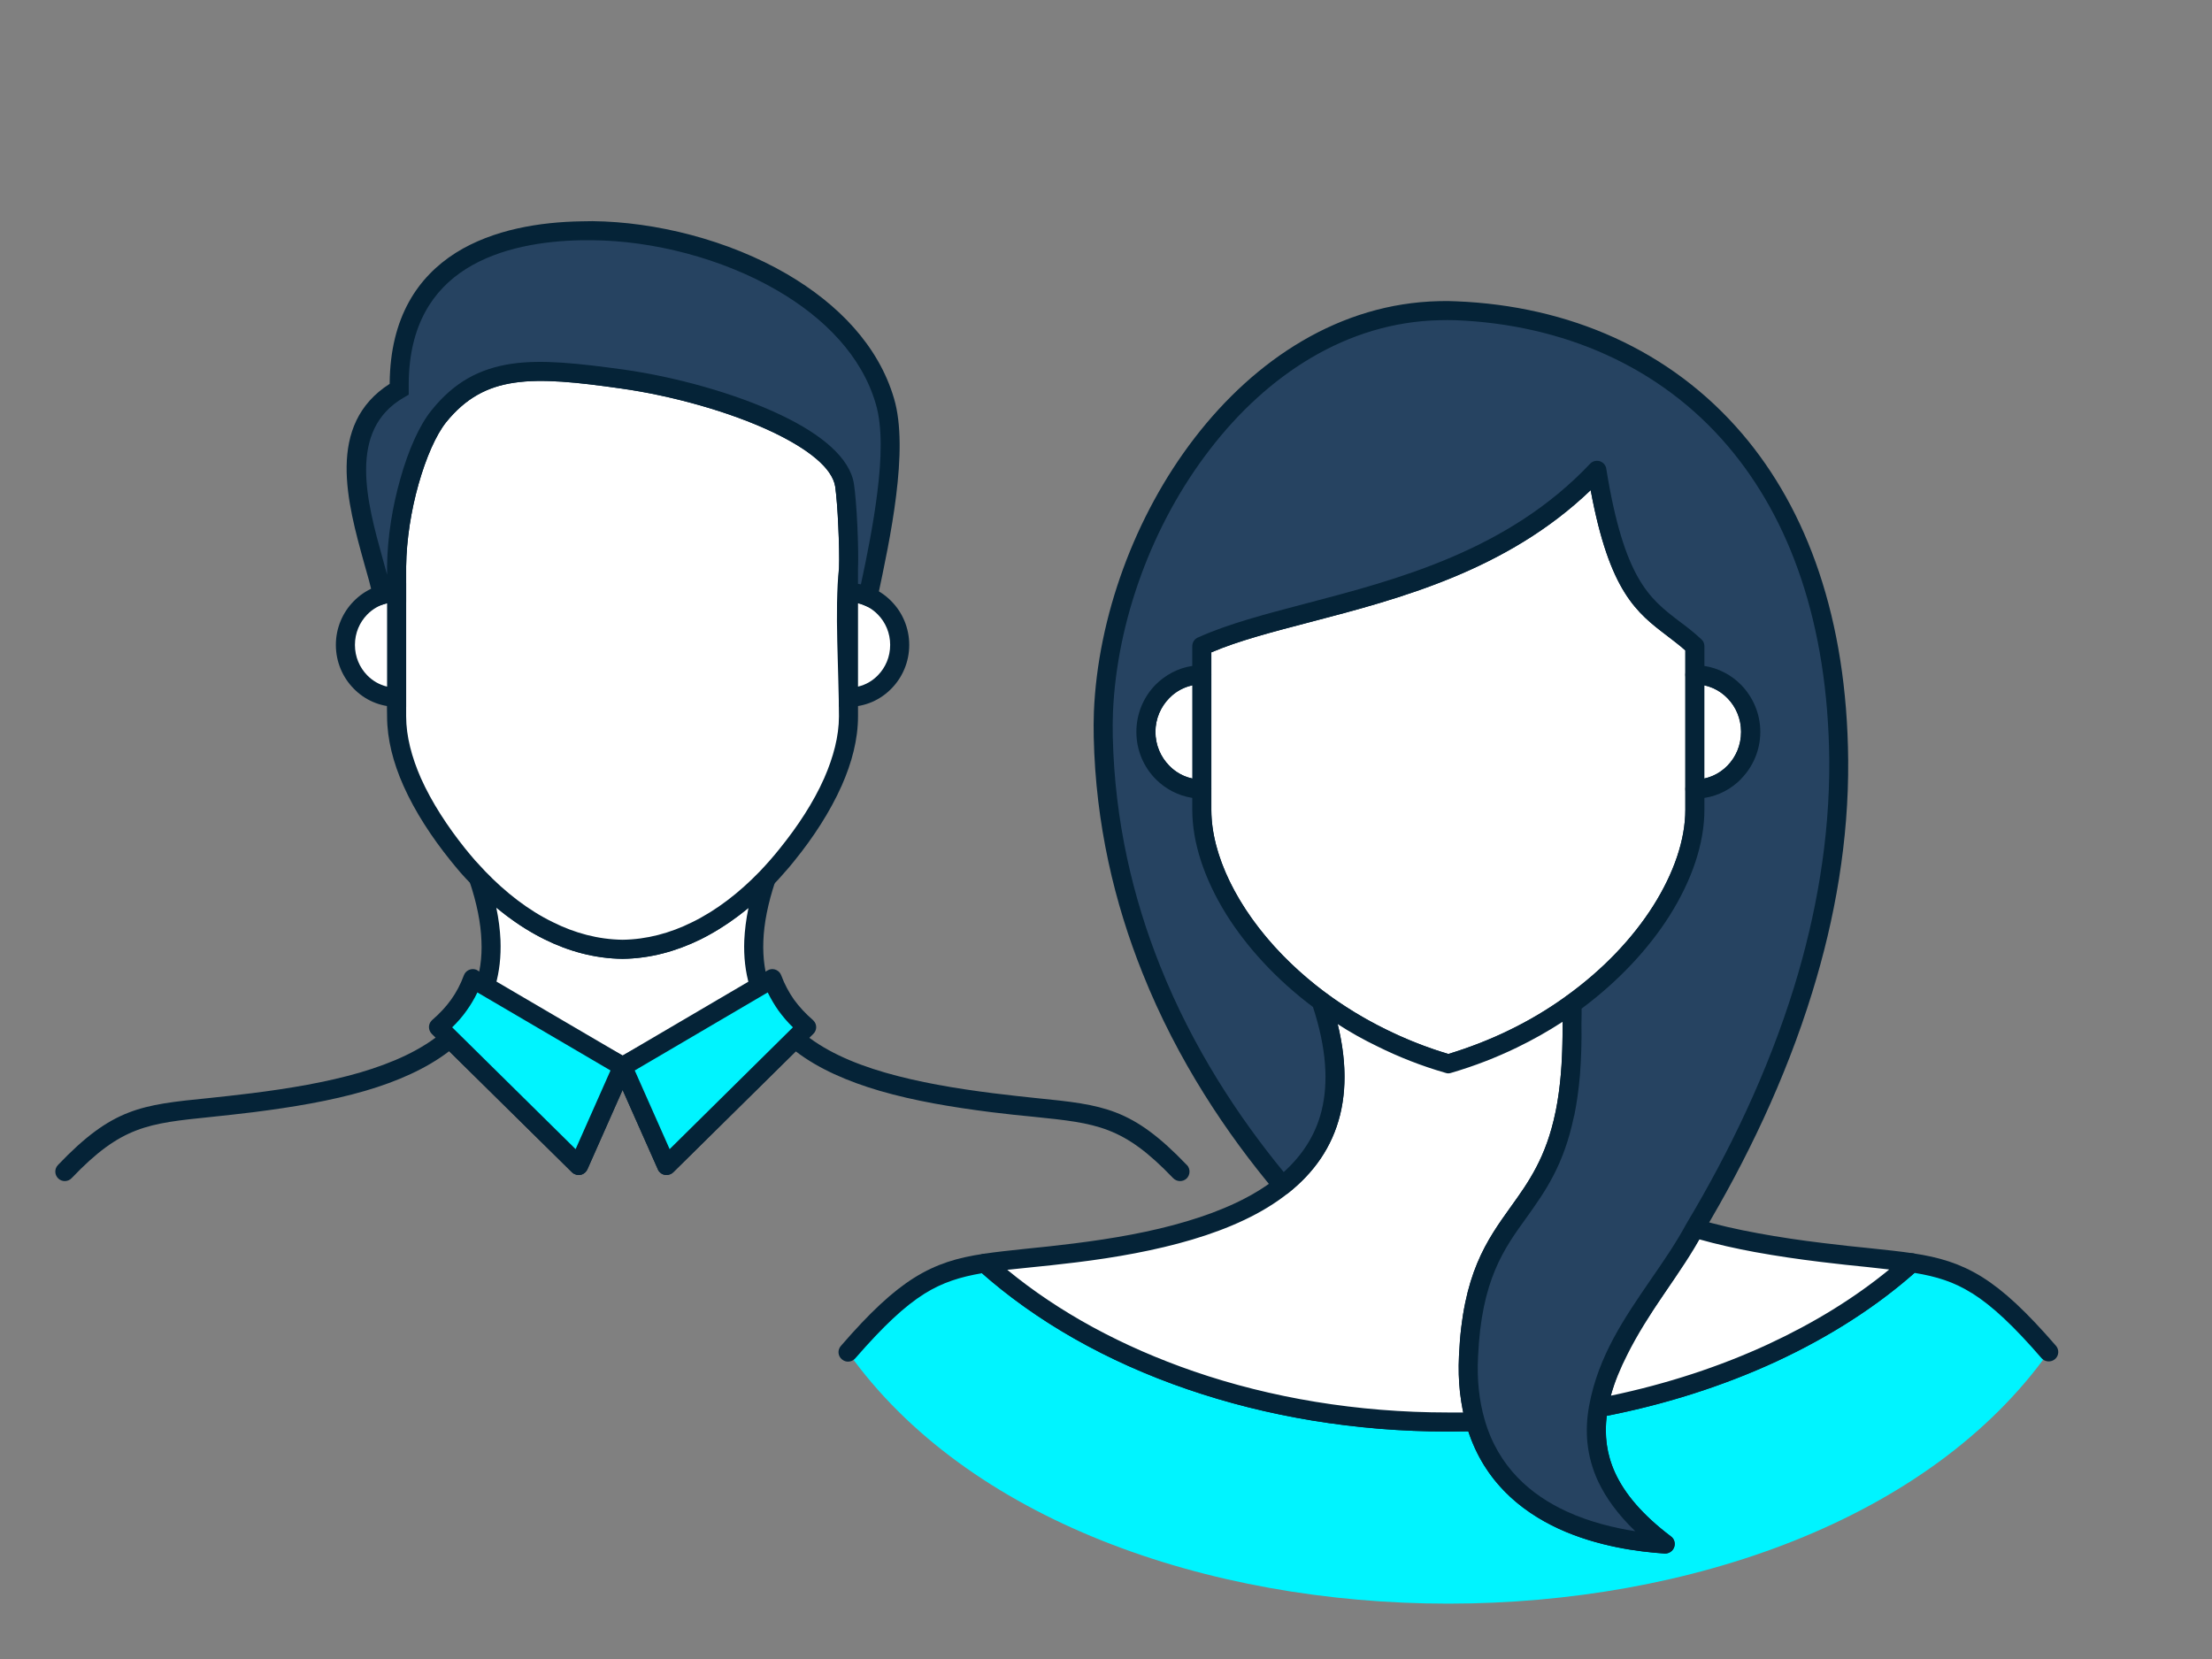 <?xml version="1.0" encoding="UTF-8"?>
<!DOCTYPE svg PUBLIC "-//W3C//DTD SVG 1.1//EN" "http://www.w3.org/Graphics/SVG/1.1/DTD/svg11.dtd">
<!-- Creator: CorelDRAW 2018 (64-Bit) -->
<svg xmlns="http://www.w3.org/2000/svg" xml:space="preserve" width="80px" height="60px" version="1.1" style="shape-rendering:geometricPrecision; text-rendering:geometricPrecision; image-rendering:optimizeQuality; fill-rule:evenodd; clip-rule:evenodd"
viewBox="0 0 13.692 10.269"
 xmlns:xlink="http://www.w3.org/1999/xlink">
 <rect x="0" y="0" width="13.692" height="10.269" fill="#808080" stroke="none"/>
 <defs>
  <style type="text/css">
   <![CDATA[
    .fil0 {fill:none}
    .fil4 {fill:#00F4FF}
    .fil3 {fill:#264361}
    .fil1 {fill:white}
    .fil2 {fill:#052337;fill-rule:nonzero}
   ]]>
  </style>
 </defs>
 <g id="Layer_x0020_1">
  <g id="_2054449894000">
   <rect class="fil0" width="13.692" height="10.269"/>
   <g>
    <path class="fil1" d="M3.854 6.601l0.856 -0.473c-0.065,-0.179 -0.063,-0.404 0.033,-0.691 -0.249,0.257 -0.555,0.435 -0.889,0.438 -0.336,-0.003 -0.643,-0.182 -0.893,-0.441 0.097,0.287 0.1,0.514 0.035,0.694l0.858 0.473 0 0z"/>
    <path class="fil2" d="M3.854 6.534l0.785 -0.433c-0.025,-0.085 -0.036,-0.178 -0.032,-0.28 0.003,-0.063 0.011,-0.13 0.026,-0.201 -0.093,0.077 -0.193,0.143 -0.297,0.195 -0.152,0.074 -0.313,0.118 -0.482,0.12l-0.001 0c-0.17,-0.002 -0.332,-0.046 -0.483,-0.121 -0.105,-0.052 -0.204,-0.118 -0.298,-0.196 0.015,0.071 0.023,0.137 0.026,0.201 0.004,0.103 -0.007,0.196 -0.031,0.28l0.787 0.435 0 0zm0.884 -0.354l-0.884 0.489 -0.931 -0.514 0.017 -0.047c0.03,-0.083 0.045,-0.177 0.04,-0.285 -0.004,-0.109 -0.028,-0.232 -0.075,-0.371l0.098 -0.059c0.126,0.131 0.267,0.241 0.419,0.315 0.136,0.068 0.281,0.107 0.432,0.109 0.149,-0.002 0.294,-0.041 0.429,-0.108 0.152,-0.074 0.292,-0.183 0.418,-0.313l0.098 0.059c-0.046,0.138 -0.07,0.261 -0.074,0.37 -0.004,0.107 0.01,0.201 0.04,0.284l0.017 0.047 -0.044 0.024z"/>
    <path class="fil2" d="M7.347 7.211c0.022,0.024 0.021,0.061 -0.002,0.084 -0.024,0.022 -0.061,0.021 -0.084,-0.003 -0.308,-0.322 -0.472,-0.339 -0.86,-0.379 -0.082,-0.008 -0.173,-0.017 -0.267,-0.029 -0.236,-0.03 -0.473,-0.069 -0.689,-0.132 -0.198,-0.058 -0.378,-0.136 -0.519,-0.244l-0.759 0.749c-0.024,0.022 -0.061,0.022 -0.083,-0.001 -0.006,-0.006 -0.01,-0.011 -0.012,-0.018l-0.218 -0.491 -0.218 0.491c-0.014,0.03 -0.048,0.044 -0.078,0.03 -0.008,-0.003 -0.014,-0.008 -0.02,-0.014l-0.758 -0.747c-0.141,0.108 -0.321,0.187 -0.519,0.245 -0.216,0.063 -0.454,0.102 -0.69,0.132 -0.094,0.012 -0.185,0.021 -0.267,0.03 -0.388,0.04 -0.553,0.056 -0.86,0.378 -0.022,0.024 -0.06,0.025 -0.083,0.003 -0.024,-0.023 -0.025,-0.06 -0.002,-0.084 0.337,-0.353 0.514,-0.372 0.933,-0.414 0.076,-0.008 0.16,-0.017 0.265,-0.03 0.232,-0.029 0.464,-0.068 0.671,-0.128 0.204,-0.06 0.385,-0.141 0.518,-0.256 0.023,-0.019 0.058,-0.019 0.079,0.003l0.737 0.727 0.238 -0.536c0.005,-0.012 0.016,-0.023 0.03,-0.03 0.029,-0.013 0.064,0.001 0.078,0.03l0.237 0.536 0.734 -0.724c0.021,-0.023 0.057,-0.025 0.081,-0.005 0.133,0.115 0.314,0.196 0.518,0.255 0.207,0.06 0.439,0.099 0.67,0.128 0.105,0.013 0.189,0.022 0.265,0.03 0.419,0.042 0.595,0.061 0.933,0.414l0.001 0z"/>
    <path class="fil1" d="M4.873 5.289c0.209,-0.258 0.379,-0.568 0.379,-0.855l0 -0.118 0 -0.648 0 -0.148c0.005,-0.138 -0.009,-0.414 -0.024,-0.515 -0.047,-0.313 -0.815,-0.58 -1.374,-0.659 -0.558,-0.078 -0.877,-0.093 -1.137,0.23 -0.139,0.172 -0.258,0.584 -0.262,0.93l0 0.162 0 0.648 0 0.118c0,0.287 0.171,0.597 0.379,0.855 0.04,0.051 0.083,0.099 0.127,0.145 0.25,0.259 0.557,0.438 0.893,0.442 0.334,-0.004 0.64,-0.182 0.889,-0.439 0.046,-0.047 0.089,-0.096 0.13,-0.148z"/>
    <path class="fil2" d="M4.827 5.252c0.109,-0.135 0.208,-0.284 0.275,-0.436 0.056,-0.128 0.091,-0.258 0.091,-0.382 0,-0.272 -0.028,-0.663 0,-0.916 0.003,-0.065 0,-0.164 -0.004,-0.259 -0.004,-0.099 -0.012,-0.195 -0.019,-0.246 -0.018,-0.118 -0.172,-0.235 -0.382,-0.336 -0.274,-0.131 -0.639,-0.23 -0.942,-0.272 -0.274,-0.039 -0.489,-0.062 -0.663,-0.036 -0.168,0.024 -0.301,0.096 -0.421,0.244 -0.064,0.08 -0.125,0.221 -0.171,0.383 -0.046,0.162 -0.075,0.344 -0.077,0.51 0,0.309 0,0.619 0,0.928 0,0.124 0.035,0.254 0.091,0.382 0.068,0.152 0.166,0.301 0.274,0.436 0.019,0.024 0.04,0.048 0.061,0.073 0.022,0.024 0.043,0.047 0.063,0.068 0.126,0.131 0.267,0.241 0.419,0.315 0.136,0.068 0.281,0.107 0.432,0.109 0.149,-0.002 0.294,-0.041 0.429,-0.108 0.152,-0.074 0.292,-0.183 0.418,-0.313 0.022,-0.023 0.044,-0.047 0.064,-0.07 0.022,-0.025 0.043,-0.05 0.062,-0.074l0 0zm0.383 -0.389c-0.072,0.162 -0.176,0.321 -0.291,0.463 -0.022,0.028 -0.044,0.054 -0.066,0.078 -0.022,0.026 -0.045,0.051 -0.068,0.074 -0.134,0.139 -0.286,0.256 -0.45,0.337 -0.151,0.074 -0.312,0.118 -0.481,0.12l-0.001 0c-0.17,-0.002 -0.332,-0.046 -0.483,-0.121 -0.165,-0.081 -0.316,-0.2 -0.451,-0.339 -0.024,-0.025 -0.047,-0.049 -0.067,-0.072 -0.021,-0.024 -0.042,-0.05 -0.064,-0.077 -0.115,-0.143 -0.219,-0.301 -0.291,-0.463 -0.063,-0.142 -0.101,-0.287 -0.101,-0.429 0,-0.144 -0.02,-0.869 0,-0.929 0.002,-0.177 0.033,-0.37 0.082,-0.541 0.049,-0.176 0.118,-0.332 0.193,-0.424 0.14,-0.175 0.297,-0.258 0.494,-0.288 0.189,-0.028 0.413,-0.003 0.698,0.036 0.312,0.044 0.69,0.146 0.975,0.283 0.245,0.117 0.424,0.263 0.448,0.426 0.008,0.052 0.016,0.153 0.021,0.256 0.004,0.097 0.007,0.198 0.004,0.267l0 0.914c0,0.142 -0.038,0.287 -0.101,0.429l0 0z"/>
    <path class="fil1" d="M5.569 3.992c0,-0.179 -0.142,-0.324 -0.317,-0.324l0 0.648c0.175,0 0.317,-0.145 0.317,-0.324z"/>
    <path class="fil2" d="M5.51 3.992c0,-0.074 -0.029,-0.14 -0.076,-0.188 -0.033,-0.034 -0.075,-0.059 -0.123,-0.07l0 0.516c0.048,-0.011 0.09,-0.036 0.123,-0.07 0.047,-0.048 0.076,-0.114 0.076,-0.188l0 0zm0.008 -0.27c0.068,0.069 0.11,0.165 0.11,0.27 0,0.105 -0.042,0.201 -0.11,0.27 -0.068,0.07 -0.162,0.113 -0.266,0.113l-0.059 0 0 -0.766 0.059 0c0.104,0 0.198,0.043 0.266,0.113l0 0z"/>
    <path class="fil1" d="M2.455 4.316l0 -0.648c-0.175,0 -0.317,0.145 -0.317,0.324 0,0.179 0.142,0.324 0.317,0.324z"/>
    <path class="fil2" d="M2.396 4.25l0 -0.516c-0.047,0.011 -0.09,0.036 -0.123,0.07 -0.047,0.048 -0.076,0.114 -0.076,0.188 0,0.074 0.029,0.14 0.076,0.188 0.033,0.034 0.076,0.059 0.123,0.07l0 0zm0.118 -0.582l0 0.707 -0.059 0c-0.104,0 -0.198,-0.043 -0.266,-0.113 -0.068,-0.069 -0.11,-0.165 -0.11,-0.27 0,-0.105 0.042,-0.201 0.11,-0.27 0.068,-0.07 0.162,-0.113 0.266,-0.113l0.059 0 0 0.059 0 0z"/>
    <path class="fil3" d="M5.478 2.483c-0.199,-0.678 -1.105,-1.048 -1.812,-1.055 -0.515,-0.005 -1.209,0.148 -1.195,0.981 -0.471,0.27 -0.187,0.898 -0.105,1.272 0.028,-0.008 0.058,-0.013 0.089,-0.013l0 -0.162c0.004,-0.346 0.123,-0.758 0.262,-0.93 0.26,-0.323 0.579,-0.308 1.137,-0.23 0.559,0.079 1.327,0.346 1.374,0.659 0.015,0.101 0.029,0.377 0.024,0.515l0 0.148c0.043,0 0.084,0.009 0.121,0.025 0.081,-0.375 0.193,-0.909 0.105,-1.21l0 0z"/>
    <path class="fil2" d="M5.421 2.5c-0.086,-0.296 -0.318,-0.532 -0.608,-0.701 -0.346,-0.202 -0.775,-0.309 -1.147,-0.312l-0.063 0c-0.24,0.004 -0.51,0.046 -0.719,0.178 -0.204,0.129 -0.351,0.347 -0.354,0.706l0 0.072 -0.029 0.017c-0.353,0.202 -0.229,0.65 -0.132,0.999l0.027 0.098 0 -0.052c0.002,-0.177 0.033,-0.37 0.082,-0.541 0.049,-0.176 0.118,-0.332 0.193,-0.424 0.14,-0.175 0.297,-0.258 0.494,-0.288 0.189,-0.028 0.414,-0.003 0.698,0.036 0.312,0.044 0.69,0.146 0.975,0.283 0.245,0.117 0.424,0.263 0.448,0.426 0.008,0.052 0.016,0.153 0.021,0.256 0.004,0.097 0.007,0.198 0.004,0.267l0 0.094 0.018 0.003c0.037,-0.172 0.077,-0.372 0.101,-0.564 0.027,-0.211 0.033,-0.412 -0.009,-0.553zm-0.549 -0.803c0.315,0.184 0.566,0.442 0.662,0.77 0.047,0.159 0.041,0.376 0.013,0.601 -0.027,0.22 -0.076,0.448 -0.116,0.637l-0.016 0.069 -0.065 -0.027c-0.015,-0.007 -0.031,-0.012 -0.048,-0.015 -0.015,-0.003 -0.032,-0.005 -0.05,-0.005l-0.059 0c0,-0.062 -0.006,-0.153 0.001,-0.209 0.002,-0.065 0,-0.163 -0.005,-0.259 -0.004,-0.099 -0.012,-0.195 -0.019,-0.246 -0.018,-0.118 -0.172,-0.235 -0.382,-0.336 -0.274,-0.131 -0.639,-0.229 -0.942,-0.272 -0.274,-0.039 -0.489,-0.062 -0.663,-0.036 -0.168,0.025 -0.301,0.096 -0.421,0.244 -0.064,0.08 -0.125,0.221 -0.171,0.383 -0.046,0.162 -0.075,0.344 -0.077,0.51l0 0.221 -0.059 0c-0.013,0 -0.025,0.001 -0.037,0.002 -0.012,0.002 -0.023,0.005 -0.035,0.009l-0.061 0.018 -0.014 -0.063c-0.013,-0.063 -0.032,-0.131 -0.053,-0.203 -0.105,-0.378 -0.239,-0.861 0.157,-1.114l0 -0.005c0.004,-0.407 0.174,-0.657 0.409,-0.806 0.231,-0.145 0.522,-0.191 0.78,-0.195l0.066 -0.001c0.391,0.004 0.841,0.116 1.205,0.328l0 0z"/>
    <path class="fil4" d="M4.126 7.215l0.867 -0.857c-0.096,-0.082 -0.169,-0.181 -0.212,-0.3l-0.927 0.543 0.272 0.614 0 0z"/>
    <path class="fil2" d="M4.145 7.113l0.763 -0.754c-0.033,-0.032 -0.062,-0.066 -0.089,-0.103 -0.025,-0.035 -0.047,-0.073 -0.067,-0.113l-0.823 0.483 0.216 0.487zm0.889 -0.713l-0.865 0.854c-0.005,0.006 -0.012,0.011 -0.02,0.014 -0.03,0.013 -0.064,0 -0.077,-0.03l-0.272 -0.613c-0.012,-0.027 -0.002,-0.059 0.024,-0.074l0.925 -0.543c0.003,-0.002 0.007,-0.004 0.012,-0.006 0.03,-0.011 0.064,0.005 0.075,0.036 0.02,0.054 0.047,0.104 0.079,0.15 0.033,0.045 0.072,0.087 0.116,0.125l0.004 0.004c0.023,0.023 0.023,0.06 -0.001,0.083l0 0z"/>
    <path class="fil4" d="M3.582 7.215l-0.868 -0.857c0.096,-0.082 0.169,-0.181 0.212,-0.3l0.928 0.543 -0.272 0.614 0 0z"/>
    <path class="fil2" d="M3.538 7.254l-0.865 -0.854c-0.023,-0.023 -0.024,-0.06 -0.001,-0.083l0.004 -0.004c0.044,-0.038 0.083,-0.079 0.116,-0.125 0.033,-0.046 0.059,-0.096 0.079,-0.15 0.011,-0.031 0.045,-0.047 0.076,-0.036 0.004,0.002 0.008,0.004 0.012,0.007l0.925 0.542c0.026,0.015 0.035,0.047 0.023,0.074l-0.271 0.613c-0.014,0.03 -0.048,0.044 -0.078,0.03 -0.008,-0.003 -0.015,-0.008 -0.02,-0.014l0 0zm-0.739 -0.895l0.764 0.754 0.216 -0.487 -0.824 -0.483c-0.019,0.04 -0.042,0.078 -0.067,0.113 -0.026,0.037 -0.056,0.071 -0.089,0.103l0 0z"/>
    <path class="fil4" d="M12.681 8.368c-0.356,-0.41 -0.538,-0.505 -0.848,-0.552 -0.479,0.431 -1.167,0.752 -1.94,0.898 -0.051,0.289 0.047,0.567 0.414,0.843 -0.302,-0.02 -0.995,-0.121 -1.175,-0.757 -0.052,0.001 -0.124,0.002 -0.169,0.002 -1.164,0 -2.2,-0.385 -2.866,-0.983 -0.309,0.047 -0.492,0.142 -0.848,0.551 1.473,2.076 5.961,2.075 7.433,-0.002l-0.001 0z"/>
    <path class="fil2" d="M12.726 8.33c0.021,0.024 0.019,0.062 -0.006,0.083 -0.025,0.021 -0.062,0.018 -0.083,-0.006 -0.174,-0.201 -0.305,-0.323 -0.428,-0.401l-0.004 -0.002c-0.111,-0.07 -0.22,-0.103 -0.354,-0.125 -0.24,0.212 -0.53,0.397 -0.855,0.548 -0.321,0.148 -0.676,0.263 -1.051,0.337 -0.014,0.12 0,0.237 0.052,0.352 0.06,0.131 0.171,0.262 0.346,0.394 0.026,0.019 0.031,0.056 0.012,0.082 -0.013,0.017 -0.032,0.025 -0.052,0.024 -0.155,-0.011 -0.412,-0.042 -0.654,-0.153 -0.236,-0.109 -0.458,-0.292 -0.56,-0.603l-0.126 0.001c-0.577,0 -1.124,-0.094 -1.611,-0.261 -0.497,-0.17 -0.931,-0.417 -1.274,-0.719 -0.134,0.023 -0.244,0.057 -0.356,0.127 -0.124,0.078 -0.254,0.2 -0.428,0.4 -0.022,0.025 -0.059,0.027 -0.083,0.006 -0.025,-0.021 -0.028,-0.058 -0.006,-0.083 0.181,-0.209 0.32,-0.338 0.454,-0.422 0.138,-0.086 0.267,-0.124 0.429,-0.148 0.017,-0.003 0.034,0.002 0.048,0.014 0.334,0.299 0.762,0.545 1.255,0.714 0.474,0.162 1.008,0.254 1.572,0.254l0.084 -0.001 0.08 -0.001c0.028,-0.002 0.054,0.016 0.062,0.043 0.084,0.298 0.289,0.471 0.509,0.572 0.145,0.066 0.296,0.102 0.424,0.122 -0.108,-0.104 -0.183,-0.208 -0.232,-0.313 -0.069,-0.152 -0.082,-0.305 -0.054,-0.461 0.004,-0.023 0.022,-0.043 0.047,-0.048 0.38,-0.072 0.74,-0.187 1.063,-0.336 0.324,-0.15 0.611,-0.335 0.846,-0.546 0.013,-0.013 0.031,-0.019 0.05,-0.016 0.161,0.024 0.29,0.062 0.426,0.146l0.003 0.002c0.134,0.084 0.273,0.214 0.455,0.424l0 0z"/>
    <path class="fil1" d="M7.439 4.177l0 0.707 0 0.129c0,0.554 0.59,1.299 1.526,1.572 0.29,-0.085 0.546,-0.214 0.763,-0.37 0.482,-0.346 0.763,-0.82 0.763,-1.202l0 -0.129 0 -0.707 0 -0.177c-0.244,-0.227 -0.466,-0.218 -0.606,-1.089 -0.747,0.792 -1.862,0.821 -2.446,1.089l0 0.177z"/>
    <path class="fil2" d="M7.498 4.177l0 0.836c0,0.277 0.158,0.607 0.439,0.897 0.253,0.26 0.603,0.487 1.028,0.614 0.131,-0.04 0.257,-0.089 0.374,-0.146 0.128,-0.062 0.246,-0.133 0.354,-0.211 0.23,-0.165 0.413,-0.359 0.54,-0.559 0.129,-0.204 0.199,-0.411 0.199,-0.595l0 -0.987c-0.038,-0.034 -0.076,-0.062 -0.112,-0.09 -0.188,-0.143 -0.357,-0.271 -0.474,-0.902 -0.519,0.498 -1.183,0.672 -1.734,0.816 -0.233,0.061 -0.446,0.116 -0.614,0.188l0 0.139 0 0zm-0.118 0.707l0 -0.884c0,-0.022 0.013,-0.044 0.035,-0.053 0.183,-0.084 0.413,-0.145 0.667,-0.211 0.566,-0.148 1.253,-0.328 1.76,-0.865 0.009,-0.01 0.02,-0.016 0.034,-0.018 0.031,-0.005 0.062,0.016 0.067,0.049 0.11,0.683 0.269,0.804 0.448,0.94 0.045,0.035 0.091,0.07 0.137,0.112 0.013,0.011 0.022,0.028 0.022,0.046l0 1.013c0,0.206 -0.076,0.435 -0.218,0.658 -0.134,0.211 -0.327,0.417 -0.57,0.592 -0.114,0.082 -0.239,0.156 -0.372,0.221 -0.127,0.062 -0.264,0.115 -0.408,0.157 -0.011,0.004 -0.022,0.004 -0.034,0 -0.453,-0.132 -0.827,-0.372 -1.095,-0.649 -0.303,-0.312 -0.473,-0.672 -0.473,-0.979l0 -0.129 0 0z"/>
    <path class="fil1" d="M7.939 7.338c-0.31,0.247 -0.8,0.357 -1.286,0.418 -0.235,0.029 -0.41,0.041 -0.556,0.063 0.666,0.598 1.702,0.983 2.866,0.983 0.046,0 0.117,-0.001 0.169,-0.002 -0.033,-0.117 -0.049,-0.251 -0.042,-0.407 0.038,-0.864 0.458,-0.822 0.596,-1.499 0.036,-0.172 0.053,-0.389 0.042,-0.679 -0.217,0.156 -0.473,0.285 -0.763,0.37 -0.301,-0.088 -0.566,-0.225 -0.788,-0.388 0.186,0.552 0.054,0.908 -0.238,1.141l0 0zm2.309 0.644c-0.174,0.256 -0.313,0.498 -0.355,0.732 0.773,-0.146 1.461,-0.467 1.94,-0.898 -0.146,-0.022 -0.322,-0.034 -0.557,-0.064 -0.265,-0.033 -0.547,-0.078 -0.785,-0.15 -0.08,0.133 -0.162,0.26 -0.243,0.38z"/>
    <path class="fil2" d="M7.975 7.384c-0.161,0.129 -0.368,0.221 -0.596,0.289 -0.226,0.067 -0.473,0.111 -0.718,0.141 -0.104,0.013 -0.203,0.023 -0.292,0.032l-0.134 0.014c0.318,0.262 0.711,0.476 1.156,0.629 0.474,0.163 1.008,0.254 1.572,0.254l0.094 0c-0.008,-0.04 -0.015,-0.082 -0.02,-0.126 -0.007,-0.07 -0.01,-0.145 -0.006,-0.226 0.023,-0.506 0.171,-0.712 0.321,-0.921 0.109,-0.152 0.219,-0.305 0.277,-0.588 0.017,-0.083 0.029,-0.177 0.037,-0.287 0.005,-0.082 0.007,-0.172 0.006,-0.27 -0.089,0.058 -0.183,0.111 -0.282,0.159 -0.128,0.062 -0.264,0.115 -0.408,0.157 -0.012,0.004 -0.023,0.004 -0.034,0 -0.15,-0.043 -0.291,-0.099 -0.422,-0.164 -0.087,-0.042 -0.169,-0.088 -0.246,-0.138 0.053,0.217 0.054,0.402 0.015,0.562 -0.05,0.201 -0.163,0.358 -0.32,0.483l0 0zm-0.63 0.176c0.215,-0.064 0.409,-0.15 0.557,-0.268 0.137,-0.109 0.236,-0.246 0.279,-0.419 0.043,-0.177 0.03,-0.393 -0.06,-0.657 -0.005,-0.018 -0.003,-0.038 0.009,-0.054 0.019,-0.026 0.056,-0.032 0.082,-0.012 0.111,0.081 0.233,0.156 0.366,0.221 0.121,0.06 0.25,0.112 0.387,0.153 0.131,-0.04 0.257,-0.089 0.374,-0.146 0.127,-0.061 0.245,-0.132 0.352,-0.209 0.01,-0.007 0.021,-0.012 0.034,-0.013 0.032,-0.001 0.06,0.025 0.061,0.057 0.006,0.147 0.004,0.276 -0.003,0.39 -0.007,0.114 -0.021,0.214 -0.039,0.303 -0.063,0.307 -0.181,0.471 -0.296,0.632 -0.141,0.195 -0.279,0.387 -0.3,0.858 -0.003,0.075 -0.001,0.144 0.006,0.209 0.007,0.064 0.019,0.124 0.034,0.18 0.002,0.004 0.002,0.009 0.002,0.014 0.001,0.033 -0.024,0.059 -0.057,0.06l-0.17 0.002c-0.577,0 -1.124,-0.094 -1.611,-0.261 -0.506,-0.173 -0.948,-0.426 -1.293,-0.736 -0.011,-0.009 -0.018,-0.021 -0.021,-0.036 -0.005,-0.032 0.017,-0.062 0.05,-0.067 0.078,-0.012 0.167,-0.021 0.269,-0.032 0.083,-0.008 0.176,-0.018 0.289,-0.032 0.241,-0.03 0.482,-0.072 0.699,-0.137l0 0zm2.951 0.455c-0.085,0.126 -0.162,0.248 -0.222,0.368 -0.044,0.087 -0.08,0.172 -0.103,0.256 0.348,-0.073 0.677,-0.181 0.975,-0.319 0.28,-0.13 0.533,-0.285 0.748,-0.462l-0.134 -0.015c-0.089,-0.009 -0.188,-0.019 -0.291,-0.032 -0.132,-0.016 -0.27,-0.036 -0.407,-0.061 -0.119,-0.022 -0.235,-0.048 -0.345,-0.079 -0.031,0.051 -0.063,0.102 -0.095,0.153 -0.042,0.066 -0.084,0.129 -0.126,0.191l0 0zm-0.327 0.314c0.062,-0.124 0.142,-0.25 0.23,-0.38 0.041,-0.061 0.083,-0.124 0.124,-0.188 0.039,-0.06 0.077,-0.124 0.117,-0.189 0.014,-0.023 0.041,-0.034 0.068,-0.026 0.116,0.035 0.244,0.064 0.376,0.088 0.13,0.024 0.266,0.044 0.399,0.06 0.114,0.014 0.206,0.024 0.289,0.032 0.103,0.011 0.192,0.02 0.27,0.032 0.013,0.002 0.025,0.008 0.035,0.019 0.022,0.024 0.02,0.061 -0.005,0.083 -0.244,0.22 -0.542,0.412 -0.876,0.567 -0.331,0.153 -0.699,0.271 -1.088,0.344 -0.008,0.002 -0.016,0.003 -0.025,0.001 -0.032,-0.005 -0.053,-0.036 -0.047,-0.068 0.021,-0.123 0.068,-0.248 0.133,-0.375l0 0z"/>
    <path class="fil1" d="M10.491 4.177l0 0.707c0.191,0 0.345,-0.158 0.345,-0.354 0,-0.195 -0.154,-0.353 -0.345,-0.353l0 0z"/>
    <path class="fil2" d="M10.55 4.242l0 0.577c0.055,-0.012 0.105,-0.04 0.143,-0.08 0.052,-0.053 0.084,-0.127 0.084,-0.209 0,-0.081 -0.032,-0.155 -0.084,-0.208 -0.038,-0.04 -0.088,-0.068 -0.143,-0.08l0 0zm-0.118 0.642l0 -0.707c0,-0.033 0.026,-0.059 0.059,-0.059 0.112,0 0.213,0.046 0.286,0.121 0.073,0.075 0.119,0.178 0.119,0.291 0,0.114 -0.046,0.217 -0.119,0.291 -0.073,0.075 -0.174,0.122 -0.286,0.122 -0.033,0 -0.059,-0.026 -0.059,-0.059l0 0z"/>
    <path class="fil1" d="M7.093 4.53c0,0.196 0.155,0.354 0.346,0.354l0 -0.707c-0.191,0 -0.346,0.158 -0.346,0.353l0 0z"/>
    <path class="fil2" d="M7.152 4.53c0,0.082 0.033,0.156 0.085,0.209 0.038,0.04 0.088,0.068 0.143,0.08l0 -0.577c-0.056,0.012 -0.105,0.04 -0.143,0.08 -0.052,0.053 -0.085,0.127 -0.085,0.208l0 0zm0 0.291c-0.073,-0.074 -0.118,-0.177 -0.118,-0.291 0,-0.113 0.045,-0.216 0.118,-0.291 0.074,-0.075 0.175,-0.121 0.287,-0.121 0.033,0 0.059,0.026 0.059,0.059l0 0.707c0,0.033 -0.026,0.059 -0.059,0.059 -0.112,0 -0.213,-0.046 -0.286,-0.121l-0.001 -0.001 0 0z"/>
    <path class="fil3" d="M9.731 6.213c0,0.04 0,0.081 0,0.122 0.003,0.23 -0.014,0.411 -0.044,0.557 0,0.001 -0.001,0.001 -0.001,0.002 -0.138,0.677 -0.558,0.635 -0.596,1.499 -0.007,0.156 0.009,0.29 0.042,0.407 0.18,0.636 0.872,0.737 1.175,0.757 -0.367,-0.276 -0.465,-0.554 -0.414,-0.843 0.083,-0.447 0.399,-0.741 0.598,-1.112 0.482,-0.804 0.899,-1.824 0.89,-2.896 -0.015,-1.821 -1.076,-2.731 -2.369,-2.782 -1.293,-0.052 -2.211,1.424 -2.183,2.637 0.028,1.205 0.582,2.149 1.11,2.777 0.292,-0.233 0.424,-0.589 0.238,-1.141 -0.467,-0.345 -0.738,-0.808 -0.738,-1.184l0 -0.129c-0.191,0 -0.346,-0.158 -0.346,-0.354 0,-0.195 0.155,-0.353 0.346,-0.353l0 -0.177c0.584,-0.268 1.699,-0.297 2.446,-1.089 0.14,0.871 0.362,0.862 0.606,1.089l0 0.177c0.191,0 0.345,0.158 0.345,0.353 0,0.196 -0.154,0.354 -0.345,0.354l0 0.129c0,0.382 -0.28,0.854 -0.76,1.2l0 0z"/>
    <path class="fil2" d="M9.79 6.243l0 0.03 -0.001 0.062c0.002,0.118 -0.002,0.223 -0.009,0.315l0 0.002c-0.008,0.092 -0.02,0.176 -0.035,0.251l-0.002 0.005c-0.063,0.306 -0.18,0.469 -0.295,0.63 -0.141,0.195 -0.278,0.387 -0.299,0.858 -0.004,0.075 -0.002,0.144 0.005,0.209 0.007,0.064 0.019,0.124 0.035,0.18 0.084,0.297 0.289,0.47 0.509,0.571 0.144,0.066 0.295,0.102 0.424,0.122 -0.108,-0.104 -0.183,-0.208 -0.232,-0.313 -0.069,-0.152 -0.082,-0.305 -0.054,-0.461l0.001 -0.005c0.057,-0.308 0.219,-0.542 0.38,-0.777 0.078,-0.113 0.157,-0.227 0.222,-0.348l0.003 -0.005c0.259,-0.433 0.5,-0.93 0.664,-1.462 0.137,-0.446 0.22,-0.918 0.217,-1.4 -0.008,-0.85 -0.245,-1.496 -0.628,-1.946 -0.421,-0.495 -1.022,-0.752 -1.685,-0.779 -0.034,-0.001 -0.068,-0.001 -0.1,0 -0.573,0.013 -1.066,0.338 -1.421,0.8 -0.359,0.465 -0.577,1.067 -0.6,1.63 -0.002,0.05 -0.002,0.099 -0.001,0.148 0.012,0.525 0.125,0.999 0.293,1.419 0.203,0.509 0.486,0.936 0.765,1.276 0.114,-0.103 0.197,-0.228 0.235,-0.382 0.042,-0.173 0.03,-0.383 -0.054,-0.64 -0.228,-0.171 -0.41,-0.371 -0.537,-0.574 -0.136,-0.219 -0.21,-0.444 -0.21,-0.646l0 -0.074c-0.088,-0.014 -0.167,-0.056 -0.227,-0.117 -0.074,-0.075 -0.119,-0.178 -0.119,-0.292 0,-0.113 0.045,-0.216 0.118,-0.291 0.061,-0.061 0.14,-0.104 0.228,-0.117l0 -0.122c0,-0.026 0.016,-0.048 0.04,-0.056 0.182,-0.082 0.41,-0.142 0.662,-0.208 0.566,-0.148 1.253,-0.328 1.76,-0.865 0.022,-0.024 0.06,-0.025 0.083,-0.003 0.01,0.01 0.017,0.022 0.018,0.036 0.11,0.681 0.269,0.802 0.448,0.939 0.046,0.034 0.093,0.07 0.14,0.114 0.013,0.011 0.019,0.027 0.019,0.043l0 0.122c0.088,0.014 0.167,0.056 0.227,0.117 0.073,0.075 0.119,0.178 0.119,0.291 0,0.114 -0.046,0.217 -0.119,0.291l0 0.001c-0.06,0.061 -0.139,0.104 -0.227,0.117l0 0.074c0,0.206 -0.076,0.434 -0.217,0.657 -0.129,0.203 -0.313,0.402 -0.543,0.573l0 0zm-0.118 0.03l0 -0.059c-0.001,-0.019 0.008,-0.037 0.024,-0.049 0.229,-0.165 0.411,-0.359 0.537,-0.558 0.129,-0.204 0.199,-0.411 0.199,-0.594l0 -0.129c0,-0.033 0.026,-0.059 0.059,-0.059 0.079,0 0.15,-0.033 0.202,-0.086 0.052,-0.053 0.084,-0.127 0.084,-0.209 0,-0.081 -0.032,-0.155 -0.084,-0.208 -0.052,-0.053 -0.123,-0.086 -0.202,-0.086 -0.033,0 -0.059,-0.027 -0.059,-0.059l0 -0.151c-0.038,-0.034 -0.076,-0.062 -0.112,-0.09 -0.188,-0.143 -0.357,-0.271 -0.474,-0.902 -0.519,0.498 -1.183,0.672 -1.734,0.816 -0.233,0.061 -0.446,0.116 -0.614,0.188l0 0.139c0,0.032 -0.026,0.059 -0.059,0.059 -0.079,0 -0.151,0.033 -0.202,0.086 -0.052,0.053 -0.085,0.127 -0.085,0.208 0,0.082 0.033,0.156 0.085,0.209 0.051,0.053 0.123,0.086 0.202,0.086 0.033,0 0.059,0.026 0.059,0.059l0 0.129c0,0.18 0.067,0.383 0.192,0.584 0.122,0.196 0.299,0.388 0.522,0.553 0.01,0.007 0.017,0.017 0.021,0.028 0.097,0.287 0.111,0.525 0.062,0.723 -0.05,0.201 -0.163,0.358 -0.32,0.483 -0.025,0.019 -0.061,0.016 -0.081,-0.008 -0.298,-0.355 -0.605,-0.809 -0.822,-1.353 -0.173,-0.432 -0.29,-0.92 -0.302,-1.461 -0.001,-0.051 -0.001,-0.103 0.001,-0.155 0.024,-0.585 0.251,-1.213 0.624,-1.697 0.376,-0.488 0.9,-0.832 1.512,-0.846 0.036,-0.001 0.072,-0.001 0.107,0.001 0.696,0.028 1.326,0.299 1.771,0.821 0.4,0.469 0.648,1.141 0.655,2.02 0.004,0.495 -0.081,0.979 -0.222,1.435 -0.167,0.543 -0.412,1.048 -0.676,1.489 -0.067,0.126 -0.148,0.243 -0.228,0.359 -0.155,0.224 -0.309,0.449 -0.362,0.732l0 0.003c-0.024,0.134 -0.014,0.264 0.045,0.392 0.06,0.131 0.17,0.261 0.345,0.394 0.016,0.011 0.025,0.03 0.024,0.051 -0.002,0.032 -0.03,0.057 -0.063,0.055 -0.156,-0.01 -0.412,-0.042 -0.654,-0.153 -0.247,-0.114 -0.478,-0.309 -0.574,-0.647 -0.017,-0.061 -0.03,-0.128 -0.038,-0.199 -0.008,-0.07 -0.01,-0.145 -0.006,-0.226 0.023,-0.506 0.171,-0.712 0.321,-0.922 0.108,-0.15 0.218,-0.303 0.276,-0.585l0.001 -0.003c0.014,-0.07 0.026,-0.149 0.033,-0.239l0 -0.002c0.007,-0.091 0.011,-0.192 0.01,-0.305l0 -0.062 0 0z"/>
   </g>
  </g>
 </g>
</svg>
